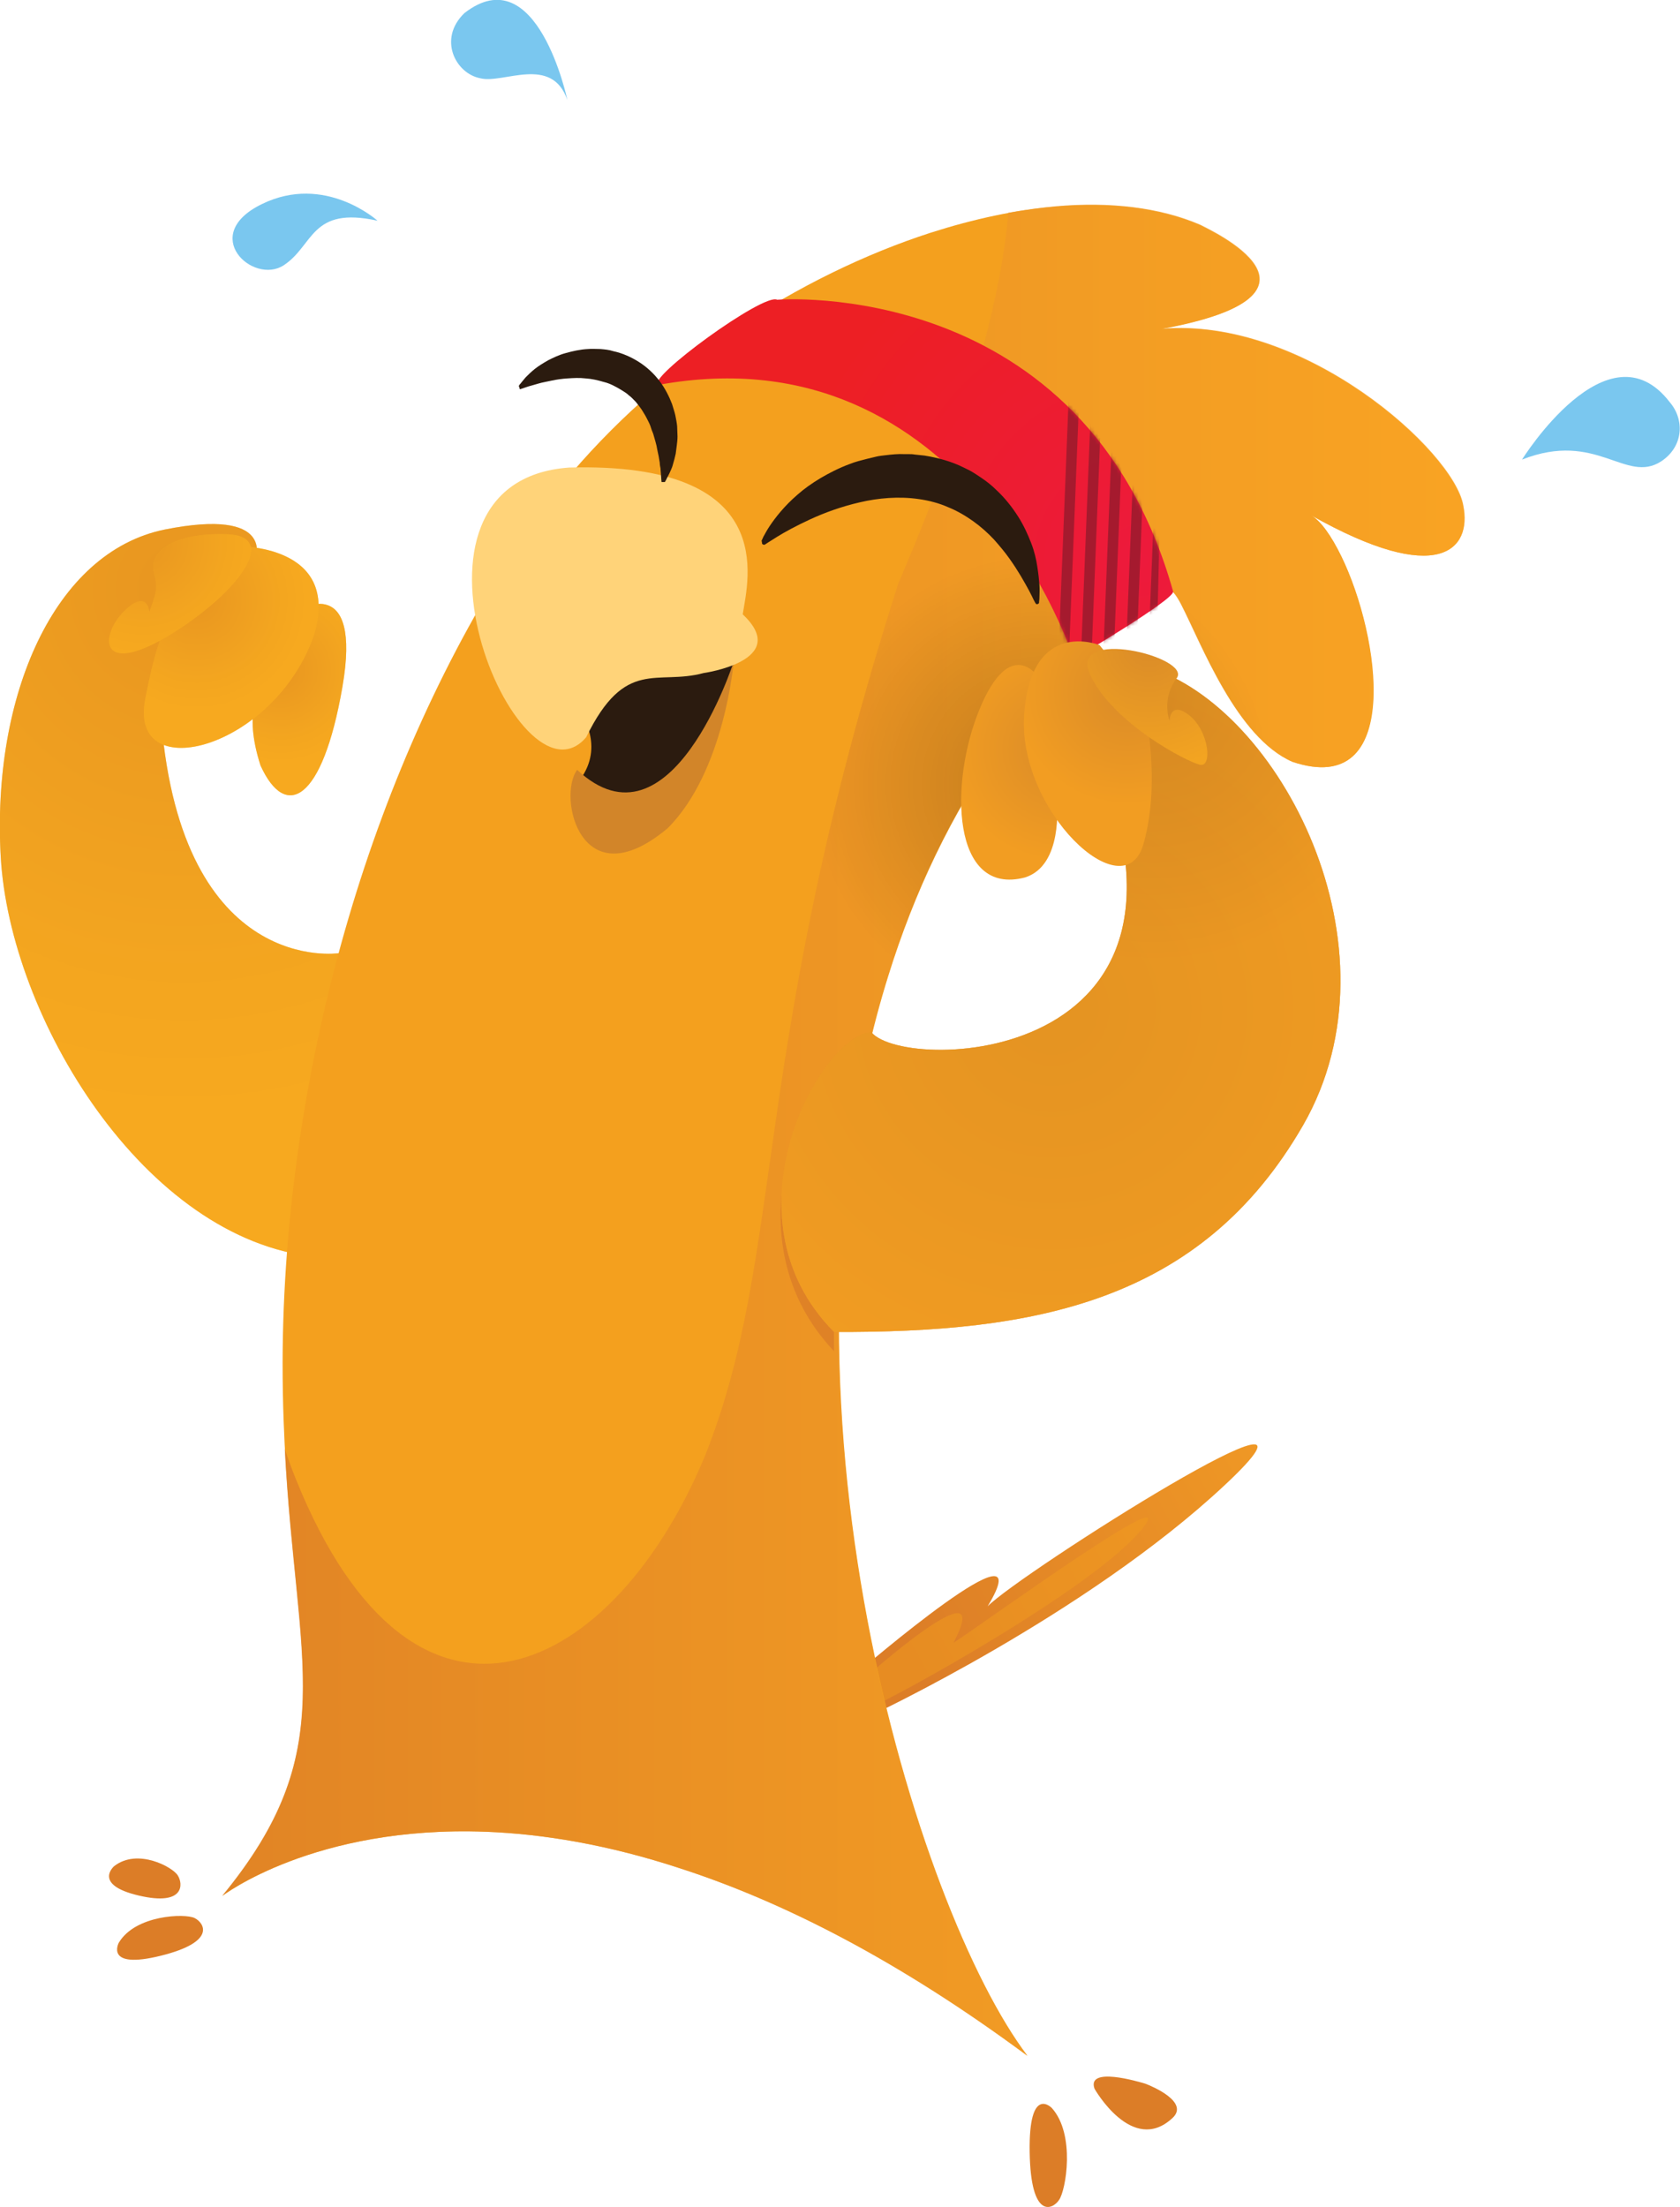<svg id="Layer_1" xmlns="http://www.w3.org/2000/svg" viewBox="58.8 92.9 463.7 609" enable-background="new 58.8 92.9 463.7 609"><style>.st0{fill:url(#SVGID_1_)}.st1{opacity:.5;fill:#f29d1f;enable-background:new}.st2{fill:#f5af1b}.st3{fill:url(#SVGID_2_)}.st3,.st4,.st5,.st6{opacity:.5;enable-background:new}.st4{fill:url(#SVGID_3_)}.st5{fill:url(#SVGID_4_)}.st6{fill:url(#SVGID_5_)}.st7{fill:#f4a01e}.st8,.st9{opacity:.8;fill:url(#SVGID_6_);enable-background:new}.st9{opacity:.2;fill:url(#SVGID_7_)}.st10{fill:#dc7d27}.st11{fill:#2b1b0f}.st12{fill:#d28529}.st13{fill:#ffd379}.st14{fill:url(#SVGID_8_)}.st15{filter:url(#Adobe_OpacityMaskFilter)}.st16{fill:#fff}.st17{opacity:.8;mask:url(#SVGID_9_)}.st18{fill:#931a2c}.st19{fill:#7ac7ef}.st20{opacity:.8;fill:#dc7d27;enable-background:new}.st21{fill:#ed9623}.st22,.st23{opacity:.5;fill:url(#SVGID_10_);enable-background:new}.st23{fill:url(#SVGID_11_)}.st24{fill:url(#SVGID_12_)}.st25{fill:url(#SVGID_13_)}.st26{fill:url(#SVGID_14_)}</style><linearGradient id="SVGID_1_" gradientUnits="userSpaceOnUse" x1="310.285" y1="247.294" x2="471.05" y2="336.003" gradientTransform="matrix(1 0 0 -1 0 797.44)"><stop offset="0" stop-color="#dc7d27"/><stop offset=".239" stop-color="#e48826"/><stop offset=".71" stop-color="#f29c25"/><stop offset="1" stop-color="#faa424"/></linearGradient><path class="st0" d="M295.7 554.2s51.6-44.4 35.7-18.1c8.6-8.9 103.8-69.3 65.4-33.4s-98.2 63.8-98.2 63.8l-2.9-12.3z"/><path class="st1" d="M298.4 555.1s35.5-31.5 23.6-9c1.9-.8 48.6-34.8 53.3-34.5.7 0 .5.8-.7 2.4-12.4 16.6-72.1 49-74.7 49.5-1-1.4-1.5-8.4-1.5-8.4z"/><path class="st2" d="M129.3 247.2s5.7-14.3-25-8.2c-30.6 6.2-47.8 46-45.3 90.3S98.6 435 146.1 439.7c47.5 4.7 6.2-83.8 6.2-83.8s-43.2 6.5-49-64.3c3.1-6.6 26-44.4 26-44.4z"/><radialGradient id="SVGID_2_" cx="109.608" cy="542.014" r="145.36" gradientTransform="matrix(1 0 0 -1 0 797.44)" gradientUnits="userSpaceOnUse"><stop offset="0" stop-color="#dc7d27"/><stop offset=".239" stop-color="#e48826"/><stop offset=".71" stop-color="#f29c25"/><stop offset="1" stop-color="#faa424"/></radialGradient><path class="st3" d="M129.3 247.2s5.7-14.3-25-8.2c-30.6 6.2-47.8 46-45.3 90.3S98.6 435 146.1 439.7c47.5 4.7 6.2-83.8 6.2-83.8s-43.2 6.5-49-64.3c3.1-6.6 26-44.4 26-44.4z"/><path class="st2" d="M141.3 261.1s17.5-10.3 12 21.4-15.7 36.8-22.6 21.6c-5-15.6.2-20.6.2-20.6l10.4-22.4z"/><radialGradient id="SVGID_3_" cx="136.225" cy="519.54" r="25.492" gradientTransform="matrix(1 0 0 -1 0 797.44)" gradientUnits="userSpaceOnUse"><stop offset="0" stop-color="#dc7d27"/><stop offset=".239" stop-color="#e48826"/><stop offset=".71" stop-color="#f29c25"/><stop offset="1" stop-color="#faa424"/></radialGradient><path class="st4" d="M141.3 261.1s17.5-10.3 12 21.4-15.7 36.8-22.6 21.6c-5-15.6.2-20.6.2-20.6l10.4-22.4z"/><path class="st2" d="M123.8 243.6s29.5-.9 21.6 24.7c-11 31.2-50.7 41.7-46.6 18 5-26.7 9.8-25.2 9.8-25.2l15.2-17.5z"/><radialGradient id="SVGID_4_" cx="113.122" cy="539.011" r="30.594" gradientTransform="matrix(1 0 0 -1 0 797.44)" gradientUnits="userSpaceOnUse"><stop offset="0" stop-color="#dc7d27"/><stop offset=".239" stop-color="#e48826"/><stop offset=".71" stop-color="#f29c25"/><stop offset="1" stop-color="#faa424"/></radialGradient><path class="st5" d="M123.8 243.6s29.5-.9 21.6 24.7c-11 31.2-50.7 41.7-46.6 18 5-26.7 9.8-25.2 9.8-25.2l15.2-17.5z"/><path class="st2" d="M100 261.8s-.4-6.7-7-.2c-6.5 6.5-7 18 11.8 7 18.7-11.1 31.9-27.8 16.6-28.3-15.4-.5-21.3 5.3-20.2 10.1 1.1 4.7 1.1 5.2-1.2 11.4z"/><radialGradient id="SVGID_5_" cx="98.219" cy="554.835" r="31.005" gradientTransform="matrix(1 0 0 -1 0 797.44)" gradientUnits="userSpaceOnUse"><stop offset="0" stop-color="#dc7d27"/><stop offset=".239" stop-color="#e48826"/><stop offset=".71" stop-color="#f29c25"/><stop offset="1" stop-color="#faa424"/></radialGradient><path class="st6" d="M100 261.8s-.4-6.7-7-.2c-6.5 6.5-7 18 11.8 7 18.7-11.1 31.9-27.8 16.6-28.3-15.4-.5-21.3 5.3-20.2 10.1 1.1 4.7 1.1 5.2-1.2 11.4z"/><path class="st7" d="M120.2 616s25.3-19.5 72.8-17.7c15.6.6 33.6 3.5 53.9 10.2 27.7 9 59.6 25 95.5 51.6-30.4-40-74.7-181.9-38.4-298 7.1-22.8 17.3-44.6 31.4-64.4 2.3-3.3 4.8-6.5 7.3-9.7 31.3-33.9 36.5-39.4 42.2-28.3s15.3 36.7 30.7 43.4c30.5 10.2 24.3-34.5 13.4-56.8-2.7-5.5-5.6-9.7-8.4-11.3 35.3 20 44.5 9.5 42-2.6-2.6-14.9-43.9-52.1-83.3-48.7 52.4-9.6 13.1-27.4 10.7-28.7-11.2-4.8-24.9-6.4-39.8-5.1-11 .9-22.6 3.4-34.5 7.2-36.2 11.7-74.5 36.2-101.8 69.5-4.1 5-7.9 10.1-11.4 15.5-20.3 30.7-36.4 66.4-47.5 104.1-11.8 40-18.1 82.2-18.2 122.6 0 5.8.1 11.2.3 16.4 2.4 65.4 17.5 88.9-16.9 130.8z"/><linearGradient id="SVGID_6_" gradientUnits="userSpaceOnUse" x1="120.165" y1="392.714" x2="463.092" y2="392.714" gradientTransform="matrix(1 0 0 -1 0 797.44)"><stop offset="0" stop-color="#dc7d27"/><stop offset=".239" stop-color="#e48826"/><stop offset=".71" stop-color="#f29c25"/><stop offset="1" stop-color="#faa424"/></linearGradient><path class="st8" d="M462.7 232.3c-2.6-14.9-43.9-52.1-83.3-48.7 52.4-9.6 13.1-27.4 10.7-28.7-11.2-4.8-24.9-6.4-39.8-5.1-4.3.4-8.7 1-13.2 1.8-1.8 21.7-9.7 54.1-30.4 102.4-41.3 129.2-30.8 184.3-53.4 240.8-24.9 59.8-79.6 88.4-112.8 6.3-1.1-2.7-2.1-5.5-3.1-8.4 3.1 59.8 15.8 83.1-17.3 123.3 0 0 25.3-19.5 72.8-17.7 15.6.6 33.6 3.5 53.9 10.2 27.7 9 59.6 25 95.5 51.6-30.4-40-74.7-181.9-38.4-298 7.1-22.8 17.3-44.6 31.4-64.4 2.3-3.3 4.8-6.5 7.3-9.7 31.3-33.9 36.5-39.4 42.2-28.3s15.3 36.7 30.7 43.4c30.5 10.2 24.3-34.5 13.4-56.8-2.7-5.5-5.6-9.7-8.4-11.3 35.5 20 44.7 9.5 42.2-2.7z"/><radialGradient id="SVGID_7_" cx="346.13" cy="488.047" r="63.361" gradientTransform="matrix(1 0 0 -1 0 797.44)" gradientUnits="userSpaceOnUse"><stop offset="0"/><stop offset="1" stop-opacity="0"/></radialGradient><path class="st9" d="M462.7 232.3c-2.6-14.9-43.9-52.1-83.3-48.7 52.4-9.6 13.1-27.4 10.7-28.7-11.2-4.8-24.9-6.4-39.8-5.1-4.3.4-8.7 1-13.2 1.8-1.8 21.7-9.7 54.1-30.4 102.4-41.3 129.2-30.8 184.3-53.4 240.8-24.9 59.8-79.6 88.4-112.8 6.3-1.1-2.7-2.1-5.5-3.1-8.4 3.1 59.8 15.8 83.1-17.3 123.3 0 0 25.3-19.5 72.8-17.7 15.6.6 33.6 3.5 53.9 10.2 27.7 9 59.6 25 95.5 51.6-30.4-40-74.7-181.9-38.4-298 7.1-22.8 17.3-44.6 31.4-64.4 2.3-3.3 4.8-6.5 7.3-9.7 31.3-33.9 36.5-39.4 42.2-28.3s15.3 36.7 30.7 43.4c30.5 10.2 24.3-34.5 13.4-56.8-2.7-5.5-5.6-9.7-8.4-11.3 35.5 20 44.7 9.5 42.2-2.7z"/><path class="st10" d="M349.1 674.5s-6.4-6.6-6.1 12.2 6.4 15.8 8.1 13.2c1.9-2.6 4.6-18.1-2-25.4zm11.8-5.3s10.4 18.4 21.5 8.1c4.8-4.4-5.6-8.8-7.5-9.5-2-.6-16.2-4.8-14 1.4zM90.3 607.8s-6 5.1 6.8 8.1 12.2-3.3 10.8-5.5c-1.3-2.3-11.1-7.7-17.6-2.6zm1.3 21.1s-4.1 7.5 11.6 3.6 11.8-9.2 9.3-10.4c-2.6-1.3-16.3-.9-20.9 6.8z"/><path class="st11" d="M219.1 289.7s6.7 9-.2 18.3c3.1 6.5 28.4 17.4 42.6-32.5-8.2-12-42.4 14.2-42.4 14.2z"/><path class="st12" d="M261.3 275.5s-17.3 54-43.2 29.8c-5.5 7.4 1 36.2 25 16.1 15.7-15.7 18.2-45.9 18.2-45.9z"/><path class="st13" d="M253 278.6s24.4-3.4 10.8-16.2c1.5-9.6 10.3-42.1-47.9-40.5-53.2 3.8-14 96.5 4.7 74.4 10.8-22.1 19.5-14.2 32.4-17.7z"/><radialGradient id="SVGID_8_" cx="373.787" cy="549.987" r="98.664" gradientTransform="matrix(1 0 0 -1 0 797.44)" gradientUnits="userSpaceOnUse"><stop offset="0" stop-color="#ed1a3c"/><stop offset="1" stop-color="#ed1f24"/></radialGradient><path class="st14" d="M273.3 175.6s84.7-6.9 109.3 80.5c.4 2.2-27.4 18.6-27.4 18.6s-29.5-91.2-114.7-75.6c-3.6-1.6 29.1-25.5 32.8-23.5z"/><defs><filter id="Adobe_OpacityMaskFilter" filterUnits="userSpaceOnUse" x="349.5" y="125.1" width="32.1" height="186.8"><feColorMatrix values="1 0 0 0 0 0 1 0 0 0 0 0 1 0 0 0 0 0 1 0"/></filter></defs><mask maskUnits="userSpaceOnUse" x="349.5" y="125.1" width="32.1" height="186.8" id="SVGID_9_"><path class="st15 st16" d="M273.3 175.6s84.7-6.9 109.3 80.5c.4 2.2-27.4 18.6-27.4 18.6s-29.5-91.2-114.7-75.6c-3.6-1.6 29.1-25.5 32.8-23.5z"/></mask><g class="st17"><path transform="rotate(92.275 354.625 217.934) scale(1)" class="st18" d="M261.8 216.5h185.7v2.9H261.8z"/><path transform="rotate(92.275 360.807 218.18) scale(1)" class="st18" d="M267.9 216.7h185.7v2.9H267.9z"/><path transform="rotate(92.275 366.987 218.425) scale(1)" class="st18" d="M274.1 217h185.7v2.9H274.1z"/><path transform="rotate(92.275 373.17 218.672) scale(1)" class="st18" d="M280.3 217.2H466v2.9H280.3z"/><path class="st18" d="M377.1 311.8l-2.9-.2 7.4-185.5"/></g><path class="st11" d="M202 199.4s.1-.3.5-.7c.3-.4.8-1 1.4-1.7.7-.7 1.5-1.5 2.5-2.3 1-.8 2.3-1.6 3.7-2.4 1.4-.7 3-1.5 4.9-2 1.8-.5 3.9-1 6.1-1.1 1.1-.1 2.2 0 3.4 0 1.2.1 2.4.2 3.6.6 2.4.5 4.9 1.6 7.1 3 2.2 1.4 4.2 3.3 5.7 5.3s2.6 4.2 3.4 6.3c.3 1.1.7 2.1.9 3.1.2 1 .4 2 .5 3 0 1 .1 1.9.1 2.8 0 .9-.1 1.7-.2 2.5s-.2 1.6-.3 2.3c-.2.7-.3 1.4-.5 2-.2.6-.3 1.2-.5 1.7s-.4 1-.6 1.4c-.4.9-.8 1.5-1 2-.2.4-.4.7-.4.7h-.9s-.1-.9-.2-2.5c0-.4-.1-.8-.1-1.3-.1-.5-.2-1-.2-1.5-.1-.6-.2-1.1-.3-1.8-.1-.6-.3-1.3-.4-1.9-.2-1.4-.7-2.8-1.1-4.3-.3-.7-.6-1.5-.8-2.2-.3-.8-.7-1.5-1.1-2.3-.4-.8-.9-1.5-1.3-2.2-.5-.7-1-1.4-1.6-2.1-.6-.6-1.2-1.3-1.9-1.8-.3-.3-.7-.6-1-.8l-1.1-.7c-1.5-.9-3.1-1.8-4.8-2.2-1.7-.5-3.4-.9-5.1-1-1.7-.2-3.3-.1-4.9 0-1.6.1-3 .3-4.4.6-1.3.3-2.6.5-3.6.8-1.1.3-2 .6-2.8.8l-2.4.8-.3-.9zm67 42.7s.2-.4.5-1.1c.4-.7.9-1.7 1.7-2.9 1.6-2.4 4.1-5.6 7.7-8.7 1.8-1.6 3.9-3.1 6.4-4.6 2.4-1.4 5.1-2.8 8.1-3.9 1.5-.6 3.1-1 4.7-1.4.8-.2 1.6-.4 2.5-.6.8-.2 1.7-.3 2.6-.4 1.7-.2 3.5-.4 5.3-.3h1.2c.5 0 1 0 1.5.1.9.1 1.8.2 2.8.3 3.7.6 7.4 1.6 10.8 3.3.8.4 1.7.8 2.5 1.3s1.6 1 2.3 1.5c1.5 1 2.9 2.1 4.1 3.3 2.5 2.3 4.5 4.9 6.1 7.4 1.6 2.5 2.7 5 3.6 7.3.9 2.3 1.4 4.5 1.7 6.5.3 1.9.5 3.7.6 5.1.1 1.4 0 2.6 0 3.3 0 .8-.1 1.2-.1 1.2v.3c0 .3-.3.5-.6.5-.2 0-.3-.1-.4-.3 0 0-.2-.3-.5-.9-.3-.6-.7-1.5-1.3-2.6-1.2-2.2-2.9-5.3-5.4-8.8-1.2-1.7-2.7-3.5-4.3-5.3-1.7-1.8-3.6-3.5-5.7-5s-4.5-2.9-7-3.9c-2.5-1.1-5.2-1.8-8-2.2-5.5-.8-11.2-.3-16.3.9-5.2 1.2-9.8 2.9-13.7 4.7-3.9 1.8-7 3.5-9.1 4.8-2.1 1.3-3.3 2.1-3.3 2.1-.2.2-.6.1-.8-.1-.1-.2-.1-.4-.1-.5l-.1-.4z"/><path class="st19" d="M215.4 120.5s-8.3-39.6-28.4-24c-7.4 7.1-2.5 16.7 4.4 18 6.3 1.6 19.7-6.5 24 6zm263.5 99.2s23.7-38.1 40.8-15.8c4.1 4.8 3.8 12.2-2.4 16.3-9.8 6.3-17.8-8.6-38.4-.5zM163 153.8s-14.5-13.1-31.9-4.6c-17.5 8.5-2.5 22.4 6 16.9 8.4-5.5 7.4-16.4 25.9-12.3z"/><path class="st20" d="M299.3 377.6c-20.1 11.5-39.2 57.7-10.3 88.1-.4-27.1 3.6-61.5 10.3-88.1z"/><path class="st21" d="M357.7 293.6s-17.6-27.3 18.2-16.5 70.8 77 42.6 126.2c-28.3 49.2-74.5 57.3-129.5 57.1-31.9-32.2-3.3-82.2 10.3-82.7 9.5 11.6 103.3 9.1 58.4-84.1z"/><radialGradient id="SVGID_10_" cx="349.213" cy="426.304" r="104.453" gradientTransform="matrix(1 0 0 -1 0 797.44)" gradientUnits="userSpaceOnUse"><stop offset="0" stop-color="#c17c22"/><stop offset="1" stop-color="#f29d22"/></radialGradient><path class="st22" d="M357.7 293.6s-17.6-27.3 18.2-16.5 70.8 77 42.6 126.2c-28.3 49.2-74.5 57.3-129.5 57.1-31.9-32.2-3.3-82.2 10.3-82.7 9.5 11.6 103.3 9.1 58.4-84.1z"/><radialGradient id="SVGID_11_" cx="377.096" cy="512.239" r="71.97" gradientTransform="matrix(1 0 0 -1 0 797.44)" gradientUnits="userSpaceOnUse"><stop offset="0" stop-color="#c17c22"/><stop offset="1" stop-color="#f29d22"/></radialGradient><path class="st23" d="M357.7 293.6s-17.6-27.3 18.2-16.5 70.8 77 42.6 126.2c-28.3 49.2-74.5 57.3-129.5 57.1-31.9-32.2-3.3-82.2 10.3-82.7 9.5 11.6 103.3 9.1 58.4-84.1z"/><radialGradient id="SVGID_12_" cx="351.702" cy="497.88" r="30.904" gradientTransform="matrix(1 0 0 -1 0 797.44)" gradientUnits="userSpaceOnUse"><stop offset="0" stop-color="#da8b28"/><stop offset="1" stop-color="#f29d22"/></radialGradient><path class="st24" d="M345.4 279.7s-7.7-11.7-16.2 8.8-7.7 51.8 12.5 46.5c10.6-3.3 8.8-20.6 8.8-20.6l-5.1-34.7z"/><radialGradient id="SVGID_13_" cx="369.887" cy="513.746" r="31.381" gradientTransform="matrix(1 0 0 -1 0 797.44)" gradientUnits="userSpaceOnUse"><stop offset="0" stop-color="#da8b28"/><stop offset="1" stop-color="#f29d22"/></radialGradient><path class="st25" d="M362.3 270.9s-18.8-7.7-20.8 18.9c-2.1 26.5 27.6 54.6 32.9 36s-.2-39.9-.2-39.9l-11.9-15z"/><radialGradient id="SVGID_14_" cx="375.91" cy="526.769" r="34.573" gradientTransform="matrix(1 0 0 -1 0 797.44)" gradientUnits="userSpaceOnUse"><stop offset="0" stop-color="#da8b28"/><stop offset="1" stop-color="#f3a421"/></radialGradient><path class="st26" d="M381.6 291.8s.1-5.8 5.5-1.5 6.4 14.4 2.9 13.6c-3.6-.8-24-11.4-30.3-24.8-6.3-13.4 28.1-4.9 23.9.9-4.3 5.6-2 11.8-2 11.8z"/></svg>